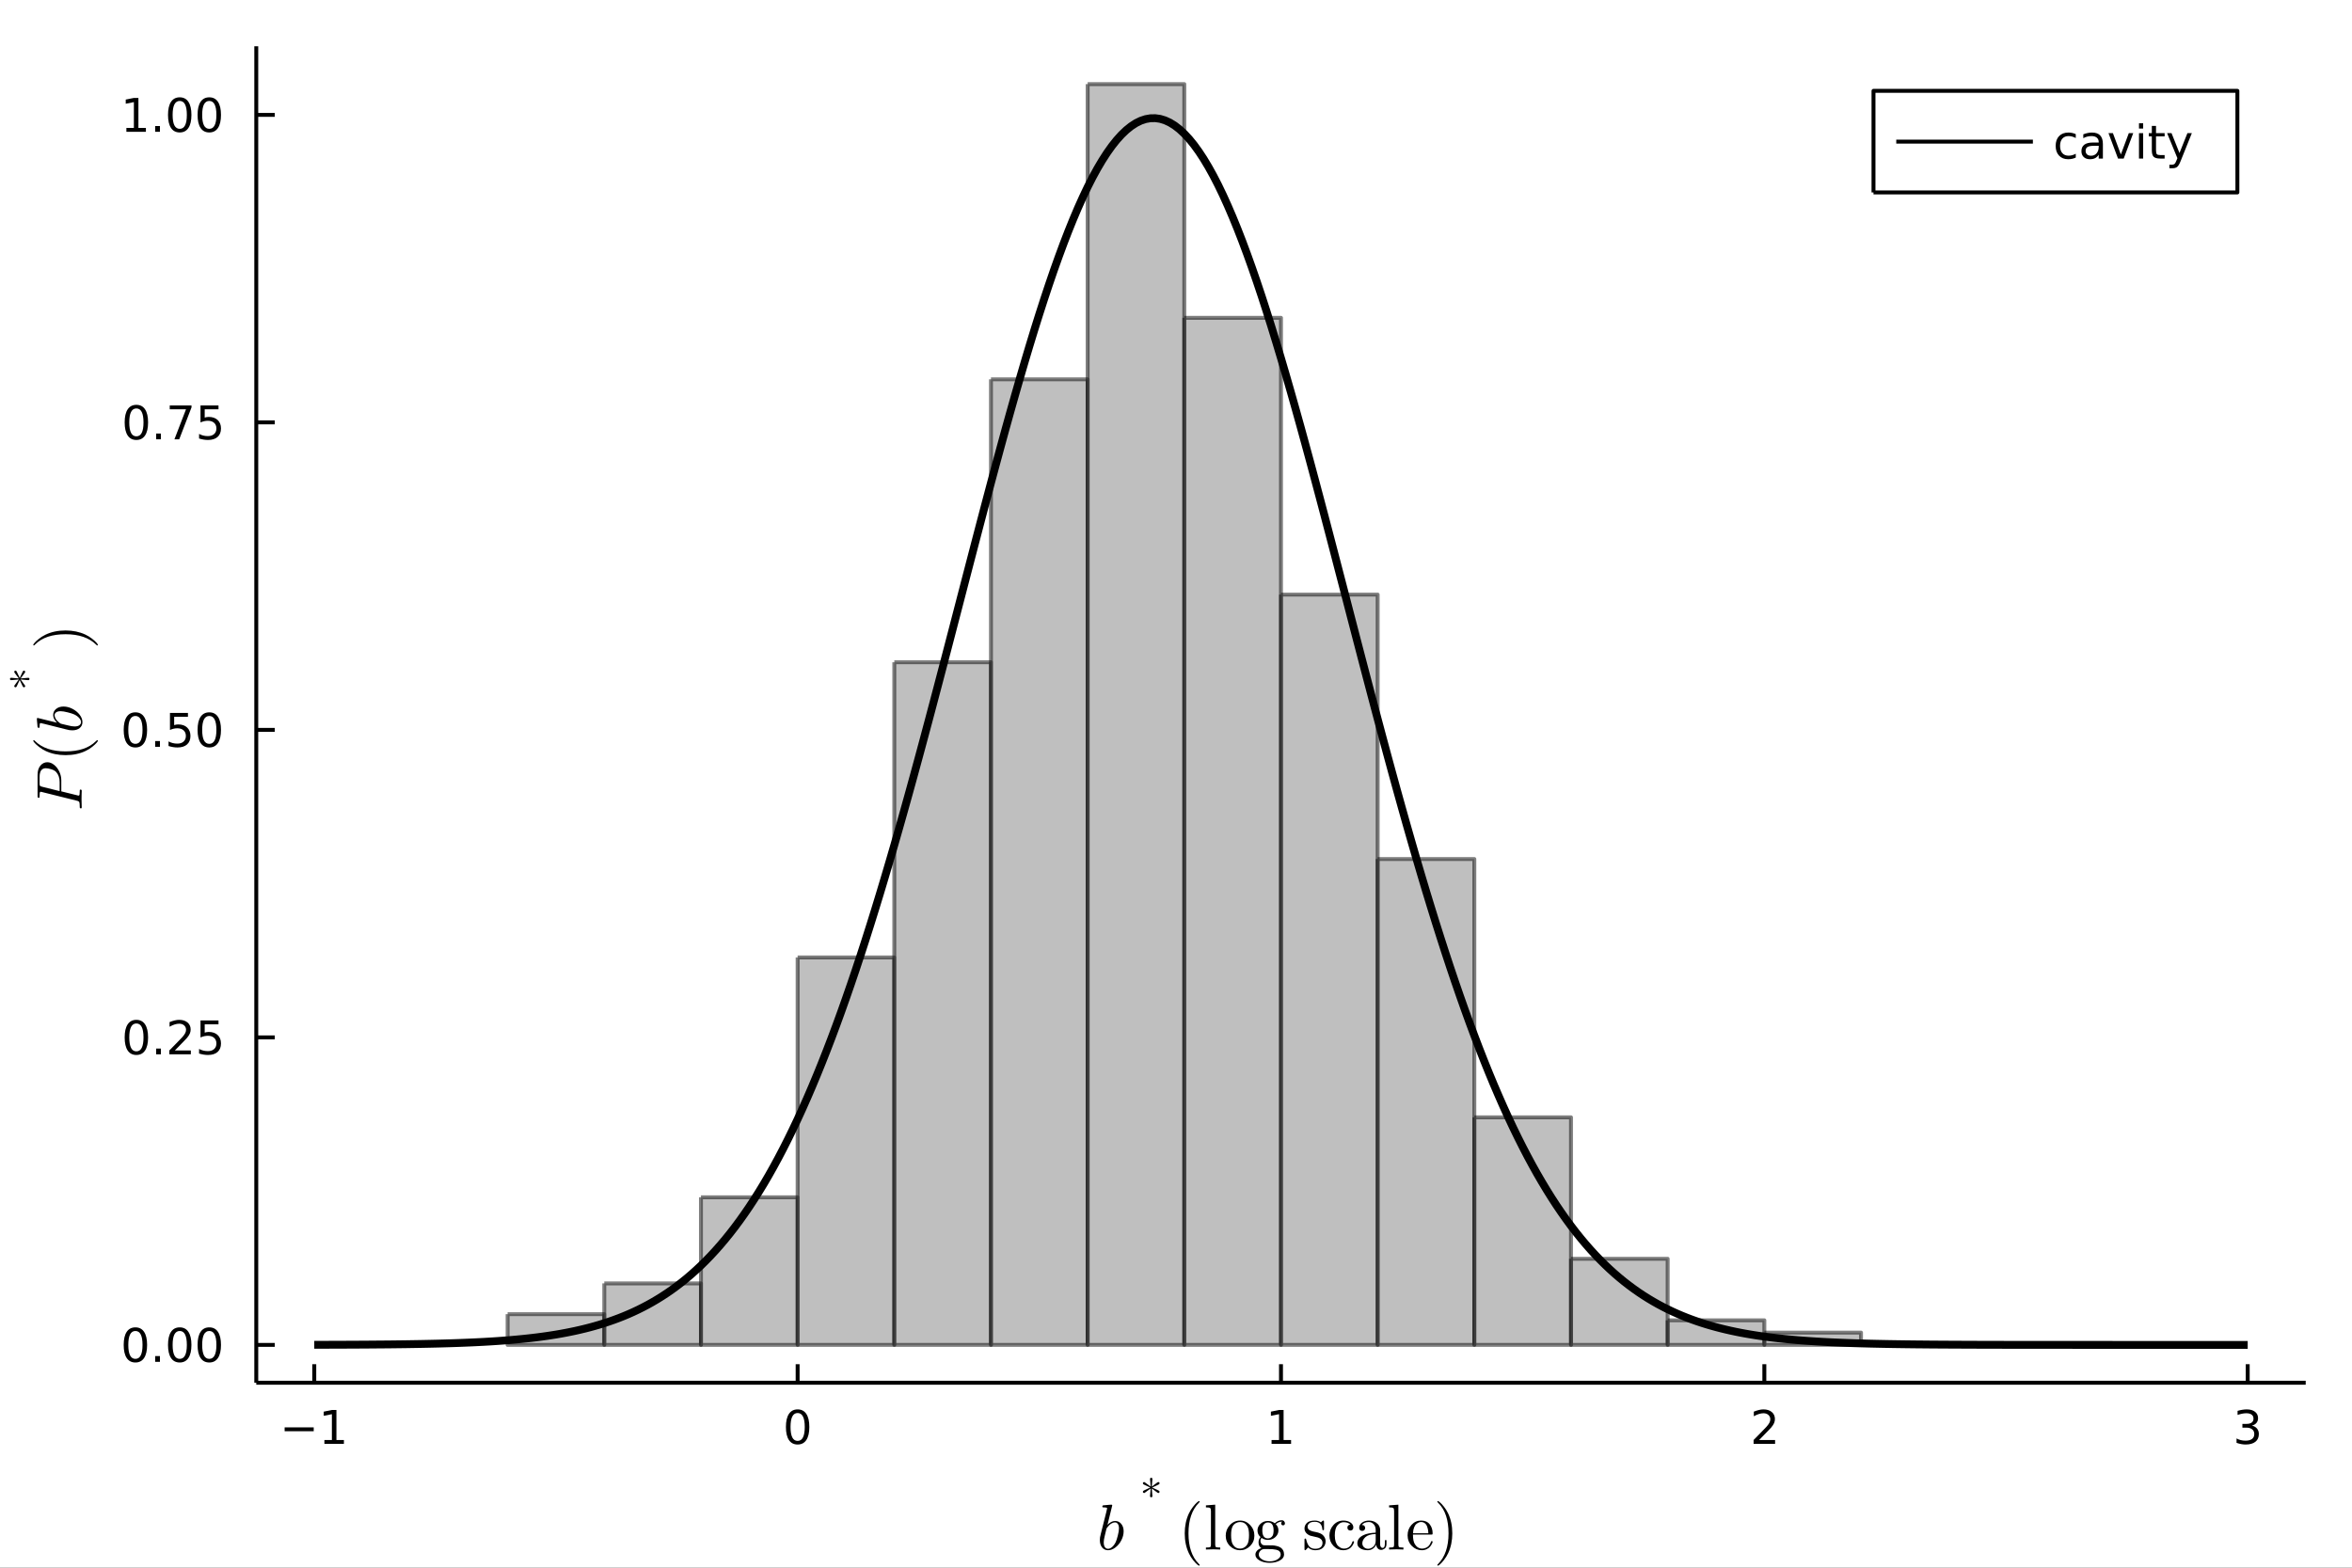 <?xml version="1.0" encoding="utf-8"?>
<svg xmlns="http://www.w3.org/2000/svg" xmlns:xlink="http://www.w3.org/1999/xlink" width="600" height="400" viewBox="0 0 2400 1600">
<rect x="0" y="0" width="2400" height="1600" fill="#333333" stroke="none"/>
<defs>
  <clipPath id="clip310">
    <rect x="0" y="0" width="2400" height="1600"/>
  </clipPath>
</defs>
<path clip-path="url(#clip310)" d="
M0 1600 L2400 1600 L2400 0 L0 0  Z
  " fill="#ffffff" fill-rule="evenodd" fill-opacity="1"/>
<defs>
  <clipPath id="clip311">
    <rect x="480" y="0" width="1681" height="1600"/>
  </clipPath>
</defs>
<defs>
  <clipPath id="clip312">
    <rect x="261" y="47" width="2092" height="1365"/>
  </clipPath>
</defs>
<path clip-path="url(#clip310)" d="
M261.498 1411.22 L2352.76 1411.22 L2352.76 47.244 L261.498 47.244  Z
  " fill="#ffffff" fill-rule="evenodd" fill-opacity="1"/>
<polyline clip-path="url(#clip310)" style="stroke:#000000; stroke-linecap:butt; stroke-linejoin:round; stroke-width:4; stroke-opacity:1; fill:none" points="
  261.498,1411.22 2352.76,1411.22 
  "/>
<polyline clip-path="url(#clip310)" style="stroke:#000000; stroke-linecap:butt; stroke-linejoin:round; stroke-width:4; stroke-opacity:1; fill:none" points="
  320.685,1411.22 320.685,1392.33 
  "/>
<polyline clip-path="url(#clip310)" style="stroke:#000000; stroke-linecap:butt; stroke-linejoin:round; stroke-width:4; stroke-opacity:1; fill:none" points="
  813.906,1411.22 813.906,1392.33 
  "/>
<polyline clip-path="url(#clip310)" style="stroke:#000000; stroke-linecap:butt; stroke-linejoin:round; stroke-width:4; stroke-opacity:1; fill:none" points="
  1307.13,1411.22 1307.13,1392.33 
  "/>
<polyline clip-path="url(#clip310)" style="stroke:#000000; stroke-linecap:butt; stroke-linejoin:round; stroke-width:4; stroke-opacity:1; fill:none" points="
  1800.35,1411.22 1800.35,1392.33 
  "/>
<polyline clip-path="url(#clip310)" style="stroke:#000000; stroke-linecap:butt; stroke-linejoin:round; stroke-width:4; stroke-opacity:1; fill:none" points="
  2293.57,1411.22 2293.57,1392.33 
  "/>
<path clip-path="url(#clip310)" d="M290.442 1456.79 L320.118 1456.79 L320.118 1460.73 L290.442 1460.73 L290.442 1456.79 Z" fill="#000000" fill-rule="evenodd" fill-opacity="1" /><path clip-path="url(#clip310)" d="M331.02 1469.69 L338.659 1469.69 L338.659 1443.32 L330.349 1444.99 L330.349 1440.73 L338.613 1439.06 L343.289 1439.06 L343.289 1469.69 L350.928 1469.69 L350.928 1473.62 L331.02 1473.62 L331.02 1469.69 Z" fill="#000000" fill-rule="evenodd" fill-opacity="1" /><path clip-path="url(#clip310)" d="M813.906 1442.14 Q810.295 1442.14 808.466 1445.71 Q806.661 1449.25 806.661 1456.38 Q806.661 1463.48 808.466 1467.05 Q810.295 1470.59 813.906 1470.59 Q817.54 1470.59 819.346 1467.05 Q821.174 1463.48 821.174 1456.38 Q821.174 1449.25 819.346 1445.71 Q817.54 1442.14 813.906 1442.14 M813.906 1438.44 Q819.716 1438.44 822.772 1443.05 Q825.85 1447.63 825.85 1456.38 Q825.85 1465.11 822.772 1469.71 Q819.716 1474.29 813.906 1474.29 Q808.096 1474.29 805.017 1469.71 Q801.962 1465.11 801.962 1456.38 Q801.962 1447.63 805.017 1443.05 Q808.096 1438.44 813.906 1438.44 Z" fill="#000000" fill-rule="evenodd" fill-opacity="1" /><path clip-path="url(#clip310)" d="M1297.51 1469.69 L1305.15 1469.69 L1305.15 1443.32 L1296.84 1444.99 L1296.84 1440.73 L1305.1 1439.06 L1309.78 1439.06 L1309.78 1469.69 L1317.42 1469.69 L1317.42 1473.62 L1297.51 1473.62 L1297.51 1469.69 Z" fill="#000000" fill-rule="evenodd" fill-opacity="1" /><path clip-path="url(#clip310)" d="M1795 1469.69 L1811.32 1469.69 L1811.32 1473.62 L1789.38 1473.62 L1789.38 1469.69 Q1792.04 1466.93 1796.62 1462.3 Q1801.23 1457.65 1802.41 1456.31 Q1804.65 1453.79 1805.53 1452.05 Q1806.44 1450.29 1806.44 1448.6 Q1806.44 1445.85 1804.49 1444.11 Q1802.57 1442.37 1799.47 1442.37 Q1797.27 1442.37 1794.82 1443.14 Q1792.39 1443.9 1789.61 1445.45 L1789.61 1440.73 Q1792.43 1439.6 1794.89 1439.02 Q1797.34 1438.44 1799.38 1438.44 Q1804.75 1438.44 1807.94 1441.12 Q1811.14 1443.81 1811.14 1448.3 Q1811.14 1450.43 1810.33 1452.35 Q1809.54 1454.25 1807.43 1456.84 Q1806.85 1457.51 1803.75 1460.73 Q1800.65 1463.92 1795 1469.69 Z" fill="#000000" fill-rule="evenodd" fill-opacity="1" /><path clip-path="url(#clip310)" d="M2297.82 1454.99 Q2301.17 1455.71 2303.05 1457.98 Q2304.95 1460.24 2304.95 1463.58 Q2304.95 1468.69 2301.43 1471.49 Q2297.91 1474.29 2291.43 1474.29 Q2289.25 1474.29 2286.94 1473.86 Q2284.65 1473.44 2282.19 1472.58 L2282.19 1468.07 Q2284.14 1469.2 2286.45 1469.78 Q2288.77 1470.36 2291.29 1470.36 Q2295.69 1470.36 2297.98 1468.62 Q2300.29 1466.89 2300.29 1463.58 Q2300.29 1460.52 2298.14 1458.81 Q2296.01 1457.07 2292.19 1457.07 L2288.16 1457.07 L2288.16 1453.23 L2292.38 1453.23 Q2295.83 1453.23 2297.65 1451.86 Q2299.48 1450.48 2299.48 1447.88 Q2299.48 1445.22 2297.59 1443.81 Q2295.71 1442.37 2292.19 1442.37 Q2290.27 1442.37 2288.07 1442.79 Q2285.87 1443.21 2283.23 1444.09 L2283.23 1439.92 Q2285.9 1439.18 2288.21 1438.81 Q2290.55 1438.44 2292.61 1438.44 Q2297.93 1438.44 2301.03 1440.87 Q2304.14 1443.28 2304.14 1447.4 Q2304.14 1450.27 2302.49 1452.26 Q2300.85 1454.23 2297.82 1454.99 Z" fill="#000000" fill-rule="evenodd" fill-opacity="1" /><path clip-path="url(#clip310)" d="M1146.58 1562.84 Q1146.58 1567.48 1144.23 1572.02 Q1141.91 1576.53 1138.17 1579.36 Q1134.47 1582.19 1130.67 1582.19 Q1126.97 1582.19 1124.61 1579.36 Q1122.3 1576.49 1122.3 1571.82 Q1122.3 1570.18 1122.49 1569.02 Q1122.68 1567.86 1123.36 1565.16 L1128.77 1543.64 Q1129.7 1539.62 1129.7 1539.59 Q1129.7 1539.2 1129.54 1539.01 Q1129.41 1538.78 1128.64 1538.62 Q1127.87 1538.46 1126.39 1538.46 Q1125.77 1538.46 1125.48 1538.43 Q1125.23 1538.39 1125 1538.23 Q1124.81 1538.04 1124.81 1537.65 Q1124.81 1537.11 1125.03 1536.82 Q1125.29 1536.49 1125.48 1536.43 Q1125.68 1536.37 1126.06 1536.33 Q1126.61 1536.3 1128.45 1536.14 Q1130.28 1535.95 1131.86 1535.82 Q1133.44 1535.69 1134.11 1535.69 Q1134.5 1535.69 1134.69 1535.88 Q1134.92 1536.04 1134.92 1536.24 L1134.95 1536.4 L1130.09 1556.27 Q1133.92 1552.31 1137.82 1552.31 Q1141.72 1552.31 1144.13 1555.3 Q1146.58 1558.3 1146.58 1562.84 M1141.81 1559.94 Q1141.81 1556.88 1140.65 1555.33 Q1139.53 1553.76 1137.66 1553.76 Q1136.08 1553.76 1134.02 1554.95 Q1131.96 1556.14 1129.77 1559.04 Q1129.35 1559.59 1129.19 1559.91 Q1129.06 1560.23 1128.77 1561.33 L1127.32 1567.41 Q1126.26 1571.57 1126.26 1574.08 Q1126.26 1577.49 1127.51 1579.1 Q1128.77 1580.71 1130.67 1580.71 Q1132.67 1580.71 1134.76 1578.94 Q1136.85 1577.17 1138.46 1573.95 Q1139.46 1571.82 1140.62 1567.25 Q1141.81 1562.65 1141.81 1559.94 Z" fill="#000000" fill-rule="evenodd" fill-opacity="1" /><path clip-path="url(#clip310)" d="M1166.19 1522.51 Q1166.19 1521.72 1167.25 1521.2 L1173.68 1518.16 L1167.16 1515.12 Q1166.19 1514.66 1166.19 1513.88 Q1166.19 1513.42 1166.55 1513.02 Q1166.94 1512.59 1167.43 1512.59 Q1167.79 1512.59 1168.45 1513.09 L1174.17 1517.23 Q1173.48 1509.62 1173.5 1509.39 Q1173.5 1508.94 1173.84 1508.6 Q1174.17 1508.24 1174.74 1508.24 Q1175.19 1508.24 1175.55 1508.58 Q1175.93 1508.89 1175.93 1509.39 L1175.26 1517.23 L1180.37 1513.45 Q1181.57 1512.57 1182 1512.59 Q1182.52 1512.59 1182.88 1513 Q1183.24 1513.4 1183.24 1513.88 Q1183.24 1514.66 1182.18 1515.16 L1175.75 1518.2 L1182.27 1521.27 Q1183.24 1521.72 1183.24 1522.51 Q1183.24 1522.96 1182.85 1523.39 Q1182.49 1523.8 1182 1523.8 Q1181.73 1523.8 1181.25 1523.52 Q1181.16 1523.48 1180.19 1522.76 Q1179.22 1522.04 1177.71 1520.93 Q1176.23 1519.83 1175.26 1519.13 Q1175.96 1526.75 1175.93 1526.97 Q1175.93 1527.42 1175.59 1527.79 Q1175.26 1528.15 1174.69 1528.15 Q1174.24 1528.15 1173.86 1527.83 Q1173.5 1527.49 1173.5 1526.97 L1174.17 1519.13 L1167.73 1523.8 Q1167.03 1523.8 1166.64 1523.46 Q1166.28 1523.1 1166.24 1522.89 Q1166.19 1522.69 1166.19 1522.51 Z" fill="#000000" fill-rule="evenodd" fill-opacity="1" /><path clip-path="url(#clip310)" d="M1208.91 1564.96 Q1208.91 1553.82 1213.07 1544.84 Q1214.84 1541.07 1217.32 1537.91 Q1219.8 1534.76 1221.44 1533.37 Q1223.08 1531.99 1223.53 1531.99 Q1224.18 1531.99 1224.21 1532.63 Q1224.21 1532.95 1223.34 1533.76 Q1212.71 1544.58 1212.74 1564.96 Q1212.74 1585.42 1223.08 1595.82 Q1224.21 1596.94 1224.21 1597.3 Q1224.21 1597.94 1223.53 1597.94 Q1223.08 1597.94 1221.5 1596.62 Q1219.92 1595.3 1217.48 1592.28 Q1215.03 1589.25 1213.26 1585.54 Q1208.91 1576.56 1208.91 1564.96 Z" fill="#000000" fill-rule="evenodd" fill-opacity="1" /><path clip-path="url(#clip310)" d="M1230.54 1581.45 L1230.54 1579.42 Q1234.05 1579.42 1234.86 1579.01 Q1235.66 1578.56 1235.66 1576.43 L1235.66 1542.13 Q1235.66 1539.68 1234.79 1539.07 Q1233.96 1538.46 1230.54 1538.46 L1230.54 1536.4 L1240.01 1535.69 L1240.01 1576.43 Q1240.01 1578.56 1240.85 1579.01 Q1241.69 1579.42 1245.16 1579.42 L1245.16 1581.45 Q1244.36 1581.45 1242.68 1581.39 Q1241.01 1581.33 1239.79 1581.29 Q1238.56 1581.26 1237.85 1581.26 Q1237.08 1581.26 1230.54 1581.45 Z" fill="#000000" fill-rule="evenodd" fill-opacity="1" /><path clip-path="url(#clip310)" d="M1255.09 1577.91 Q1250.74 1573.6 1250.74 1567.35 Q1250.74 1561.07 1254.99 1556.49 Q1259.27 1551.89 1265.39 1551.89 Q1271.38 1551.89 1275.67 1556.46 Q1279.98 1561 1279.98 1567.35 Q1279.98 1573.56 1275.64 1577.88 Q1271.32 1582.19 1265.33 1582.19 Q1259.47 1582.19 1255.09 1577.91 M1256.22 1566.8 Q1256.22 1573.21 1257.89 1576.11 Q1260.47 1580.52 1265.39 1580.52 Q1267.84 1580.52 1269.87 1579.2 Q1271.93 1577.88 1273.06 1575.66 Q1274.51 1572.76 1274.51 1566.8 Q1274.51 1560.46 1272.77 1557.65 Q1270.19 1553.37 1265.33 1553.37 Q1263.2 1553.37 1261.11 1554.5 Q1259.05 1555.59 1257.79 1557.78 Q1256.22 1560.68 1256.22 1566.8 Z" fill="#000000" fill-rule="evenodd" fill-opacity="1" /><path clip-path="url(#clip310)" d="M1281.03 1586.67 Q1281.03 1584.55 1282.64 1582.71 Q1284.28 1580.87 1287.12 1580.07 Q1284.22 1578.23 1284.22 1574.21 Q1284.22 1571.12 1286.25 1568.73 Q1283.15 1566.16 1283.15 1561.94 Q1283.15 1558.04 1286.25 1555.17 Q1289.34 1552.31 1293.85 1552.31 Q1297.81 1552.31 1300.84 1554.69 Q1303.99 1551.6 1307.82 1551.57 Q1309.53 1551.57 1310.34 1552.63 Q1311.17 1553.69 1311.17 1554.82 Q1311.17 1555.82 1310.53 1556.3 Q1309.92 1556.78 1309.27 1556.78 Q1308.47 1556.78 1307.89 1556.27 Q1307.34 1555.72 1307.34 1554.88 Q1307.34 1553.5 1308.4 1553.08 Q1308.21 1553.02 1307.76 1553.02 Q1304.54 1553.02 1301.8 1555.59 Q1304.51 1558.1 1304.51 1562 Q1304.51 1565.9 1301.41 1568.76 Q1298.32 1571.63 1293.85 1571.63 Q1290.14 1571.63 1287.31 1569.57 Q1286.18 1570.89 1286.18 1572.69 Q1286.18 1574.34 1287.18 1575.62 Q1288.18 1576.91 1289.69 1577.11 Q1290.14 1577.17 1294.62 1577.17 Q1297.26 1577.17 1298.71 1577.23 Q1300.16 1577.3 1302.22 1577.75 Q1304.31 1578.17 1305.96 1579.01 Q1310.24 1581.39 1310.27 1586.54 Q1310.27 1590.31 1305.92 1592.66 Q1301.61 1595.04 1295.62 1595.04 Q1289.56 1595.04 1285.28 1592.63 Q1281.03 1590.25 1281.03 1586.67 M1284.47 1586.67 Q1284.47 1589.38 1287.66 1591.44 Q1290.85 1593.53 1295.68 1593.53 Q1300.42 1593.53 1303.6 1591.47 Q1306.83 1589.44 1306.83 1586.67 Q1306.83 1584.71 1305.7 1583.45 Q1304.57 1582.19 1302.25 1581.68 Q1299.97 1581.2 1298.36 1581.1 Q1296.74 1581 1293.78 1581 L1289.89 1581 Q1287.63 1581.13 1286.05 1582.77 Q1284.47 1584.42 1284.47 1586.67 M1288.08 1562 Q1288.08 1570.12 1293.85 1570.12 Q1296.74 1570.12 1298.52 1567.48 Q1299.58 1565.71 1299.58 1561.94 Q1299.58 1553.82 1293.85 1553.82 Q1290.95 1553.82 1289.14 1556.46 Q1288.08 1558.23 1288.08 1562 Z" fill="#000000" fill-rule="evenodd" fill-opacity="1" /><path clip-path="url(#clip310)" d="M1331.12 1580.58 L1331.12 1571.89 Q1331.12 1571.15 1331.16 1570.89 Q1331.19 1570.63 1331.38 1570.44 Q1331.57 1570.25 1331.96 1570.25 Q1332.41 1570.25 1332.57 1570.44 Q1332.77 1570.63 1332.89 1571.37 Q1333.89 1575.91 1336.02 1578.33 Q1338.18 1580.71 1342.07 1580.71 Q1345.78 1580.71 1347.65 1579.07 Q1349.51 1577.43 1349.51 1574.72 Q1349.51 1569.89 1342.65 1568.67 Q1338.69 1567.86 1337.05 1567.35 Q1335.41 1566.8 1333.96 1565.61 Q1331.12 1563.29 1331.12 1560 Q1331.12 1556.72 1333.6 1554.3 Q1336.12 1551.89 1341.65 1551.89 Q1345.36 1551.89 1347.87 1553.76 Q1348.61 1553.18 1349 1552.69 Q1349.87 1551.89 1350.32 1551.89 Q1350.83 1551.89 1350.93 1552.24 Q1351.03 1552.57 1351.03 1553.5 L1351.03 1560.13 Q1351.03 1560.87 1350.99 1561.13 Q1350.96 1561.39 1350.77 1561.58 Q1350.58 1561.74 1350.16 1561.74 Q1349.42 1561.74 1349.38 1561.13 Q1348.87 1553.14 1341.65 1553.14 Q1337.76 1553.14 1336.02 1554.66 Q1334.28 1556.14 1334.28 1558.17 Q1334.28 1559.3 1334.79 1560.17 Q1335.34 1561 1336.02 1561.52 Q1336.73 1562 1338.02 1562.48 Q1339.3 1562.94 1340.08 1563.1 Q1340.88 1563.26 1342.4 1563.58 Q1347.68 1564.58 1349.9 1566.74 Q1352.67 1569.51 1352.67 1573.02 Q1352.67 1576.91 1350.03 1579.55 Q1347.39 1582.19 1342.07 1582.19 Q1337.79 1582.19 1334.79 1579.33 Q1334.41 1579.71 1334.12 1580.07 Q1333.83 1580.39 1333.7 1580.52 Q1333.6 1580.65 1333.57 1580.75 Q1333.54 1580.81 1333.47 1580.87 Q1332.15 1582.19 1331.83 1582.19 Q1331.32 1582.19 1331.22 1581.84 Q1331.12 1581.52 1331.12 1580.58 Z" fill="#000000" fill-rule="evenodd" fill-opacity="1" /><path clip-path="url(#clip310)" d="M1360.76 1577.85 Q1356.57 1573.47 1356.57 1567.22 Q1356.57 1560.94 1360.69 1556.43 Q1364.81 1551.89 1370.87 1551.89 Q1374.89 1551.89 1377.92 1553.82 Q1380.95 1555.72 1380.95 1558.97 Q1380.95 1560.42 1380.08 1561.26 Q1379.24 1562.07 1377.92 1562.07 Q1376.54 1562.07 1375.7 1561.23 Q1374.89 1560.36 1374.89 1559.04 Q1374.89 1558.46 1375.09 1557.88 Q1375.28 1557.3 1375.99 1556.69 Q1376.73 1556.08 1377.99 1555.98 Q1375.64 1553.56 1371.06 1553.56 Q1371 1553.56 1370.93 1553.56 Q1367.58 1553.56 1364.81 1556.72 Q1362.04 1559.88 1362.04 1567.09 Q1362.04 1570.86 1362.95 1573.63 Q1363.88 1576.37 1365.39 1577.78 Q1366.91 1579.2 1368.39 1579.88 Q1369.87 1580.52 1371.32 1580.52 Q1377.79 1580.52 1379.98 1573.6 Q1380.18 1572.95 1380.82 1572.95 Q1381.69 1572.95 1381.69 1573.6 Q1381.69 1573.92 1381.43 1574.76 Q1381.17 1575.59 1380.37 1576.91 Q1379.56 1578.23 1378.41 1579.39 Q1377.28 1580.52 1375.25 1581.36 Q1373.25 1582.19 1370.74 1582.19 Q1364.94 1582.19 1360.76 1577.85 Z" fill="#000000" fill-rule="evenodd" fill-opacity="1" /><path clip-path="url(#clip310)" d="M1385.04 1575.17 Q1385.04 1569.57 1391.64 1566.61 Q1395.6 1564.71 1403.78 1564.22 L1403.78 1561.81 Q1403.78 1557.72 1401.62 1555.56 Q1399.5 1553.37 1396.79 1553.37 Q1391.96 1553.37 1389.64 1556.4 Q1391.61 1556.46 1392.32 1557.46 Q1393.02 1558.43 1393.02 1559.43 Q1393.02 1560.75 1392.19 1561.62 Q1391.38 1562.45 1390 1562.45 Q1388.68 1562.45 1387.81 1561.65 Q1386.94 1560.81 1386.94 1559.36 Q1386.94 1556.14 1389.84 1554.01 Q1392.77 1551.89 1396.92 1551.89 Q1402.33 1551.89 1405.94 1555.53 Q1407.07 1556.66 1407.61 1558.1 Q1408.19 1559.55 1408.26 1560.52 Q1408.32 1561.45 1408.32 1563.32 L1408.32 1576.49 Q1408.32 1576.88 1408.45 1577.52 Q1408.58 1578.17 1409.16 1579.01 Q1409.77 1579.81 1410.77 1579.81 Q1413.15 1579.81 1413.12 1575.59 L1413.12 1571.89 L1414.8 1571.89 L1414.8 1575.59 Q1414.8 1579.1 1412.93 1580.49 Q1411.09 1581.84 1409.38 1581.84 Q1407.19 1581.84 1405.81 1580.23 Q1404.43 1578.62 1404.23 1576.43 Q1403.23 1578.94 1400.95 1580.58 Q1398.69 1582.19 1395.6 1582.19 Q1393.22 1582.19 1390.96 1581.58 Q1388.74 1581 1386.87 1579.36 Q1385.04 1577.69 1385.04 1575.17 M1390.13 1575.11 Q1390.13 1577.56 1391.87 1579.14 Q1393.6 1580.71 1396.05 1580.71 Q1398.82 1580.71 1401.3 1578.59 Q1403.78 1576.43 1403.78 1572.21 L1403.78 1565.61 Q1396.47 1565.87 1393.28 1568.8 Q1390.13 1571.7 1390.13 1575.11 Z" fill="#000000" fill-rule="evenodd" fill-opacity="1" /><path clip-path="url(#clip310)" d="M1417.44 1581.45 L1417.44 1579.42 Q1420.95 1579.42 1421.75 1579.01 Q1422.56 1578.56 1422.56 1576.43 L1422.56 1542.13 Q1422.56 1539.68 1421.69 1539.07 Q1420.85 1538.46 1417.44 1538.46 L1417.44 1536.4 L1426.91 1535.69 L1426.91 1576.43 Q1426.91 1578.56 1427.74 1579.01 Q1428.58 1579.42 1432.06 1579.42 L1432.06 1581.45 Q1431.25 1581.45 1429.58 1581.39 Q1427.9 1581.33 1426.68 1581.29 Q1425.46 1581.26 1424.75 1581.26 Q1423.98 1581.26 1417.44 1581.45 Z" fill="#000000" fill-rule="evenodd" fill-opacity="1" /><path clip-path="url(#clip310)" d="M1436.32 1566.93 Q1436.32 1560.71 1440.31 1556.3 Q1444.3 1551.89 1450.04 1551.89 Q1455.83 1551.89 1458.83 1555.66 Q1461.86 1559.43 1461.86 1564.84 Q1461.86 1565.83 1461.6 1566.03 Q1461.34 1566.22 1460.21 1566.22 L1441.79 1566.22 Q1441.79 1572.95 1443.79 1576.11 Q1446.56 1580.52 1451.23 1580.52 Q1451.87 1580.52 1452.64 1580.39 Q1453.42 1580.26 1455 1579.71 Q1456.57 1579.14 1457.96 1577.62 Q1459.34 1576.11 1460.15 1573.72 Q1460.34 1572.79 1460.99 1572.82 Q1461.86 1572.82 1461.86 1573.6 Q1461.86 1574.18 1461.21 1575.5 Q1460.6 1576.78 1459.41 1578.33 Q1458.22 1579.88 1455.9 1581.04 Q1453.61 1582.19 1450.84 1582.19 Q1445.04 1582.19 1440.66 1577.81 Q1436.32 1573.4 1436.32 1566.93 M1441.86 1564.84 L1457.51 1564.84 Q1457.51 1563.45 1457.25 1561.9 Q1457.02 1560.36 1456.32 1558.23 Q1455.64 1556.08 1454.03 1554.72 Q1452.42 1553.37 1450.04 1553.37 Q1448.97 1553.37 1447.81 1553.82 Q1446.69 1554.27 1445.3 1555.37 Q1443.92 1556.46 1442.95 1558.94 Q1441.98 1561.42 1441.86 1564.84 Z" fill="#000000" fill-rule="evenodd" fill-opacity="1" /><path clip-path="url(#clip310)" d="M1466.63 1597.3 Q1466.63 1596.98 1467.47 1596.17 Q1478.1 1585.35 1478.1 1564.96 Q1478.1 1544.51 1467.89 1534.18 Q1466.63 1532.98 1466.63 1532.63 Q1466.63 1531.99 1467.28 1531.99 Q1467.73 1531.99 1469.3 1533.31 Q1470.91 1534.63 1473.33 1537.65 Q1475.78 1540.68 1477.58 1544.38 Q1481.93 1553.37 1481.93 1564.96 Q1481.93 1576.11 1477.77 1585.09 Q1476 1588.86 1473.52 1592.02 Q1471.04 1595.17 1469.4 1596.56 Q1467.76 1597.94 1467.28 1597.94 Q1466.63 1597.94 1466.63 1597.3 Z" fill="#000000" fill-rule="evenodd" fill-opacity="1" /><polyline clip-path="url(#clip310)" style="stroke:#000000; stroke-linecap:butt; stroke-linejoin:round; stroke-width:4; stroke-opacity:1; fill:none" points="
  261.498,1411.22 261.498,47.244 
  "/>
<polyline clip-path="url(#clip310)" style="stroke:#000000; stroke-linecap:butt; stroke-linejoin:round; stroke-width:4; stroke-opacity:1; fill:none" points="
  261.498,1372.62 280.396,1372.62 
  "/>
<polyline clip-path="url(#clip310)" style="stroke:#000000; stroke-linecap:butt; stroke-linejoin:round; stroke-width:4; stroke-opacity:1; fill:none" points="
  261.498,1058.77 280.396,1058.77 
  "/>
<polyline clip-path="url(#clip310)" style="stroke:#000000; stroke-linecap:butt; stroke-linejoin:round; stroke-width:4; stroke-opacity:1; fill:none" points="
  261.498,744.926 280.396,744.926 
  "/>
<polyline clip-path="url(#clip310)" style="stroke:#000000; stroke-linecap:butt; stroke-linejoin:round; stroke-width:4; stroke-opacity:1; fill:none" points="
  261.498,431.079 280.396,431.079 
  "/>
<polyline clip-path="url(#clip310)" style="stroke:#000000; stroke-linecap:butt; stroke-linejoin:round; stroke-width:4; stroke-opacity:1; fill:none" points="
  261.498,117.232 280.396,117.232 
  "/>
<path clip-path="url(#clip310)" d="M138.161 1358.42 Q134.55 1358.42 132.721 1361.98 Q130.915 1365.53 130.915 1372.66 Q130.915 1379.76 132.721 1383.33 Q134.55 1386.87 138.161 1386.87 Q141.795 1386.87 143.601 1383.33 Q145.429 1379.76 145.429 1372.66 Q145.429 1365.53 143.601 1361.98 Q141.795 1358.42 138.161 1358.42 M138.161 1354.72 Q143.971 1354.72 147.027 1359.32 Q150.105 1363.91 150.105 1372.66 Q150.105 1381.38 147.027 1385.99 Q143.971 1390.57 138.161 1390.57 Q132.351 1390.57 129.272 1385.99 Q126.216 1381.38 126.216 1372.66 Q126.216 1363.91 129.272 1359.32 Q132.351 1354.72 138.161 1354.72 Z" fill="#000000" fill-rule="evenodd" fill-opacity="1" /><path clip-path="url(#clip310)" d="M158.323 1384.02 L163.207 1384.02 L163.207 1389.9 L158.323 1389.9 L158.323 1384.02 Z" fill="#000000" fill-rule="evenodd" fill-opacity="1" /><path clip-path="url(#clip310)" d="M183.392 1358.42 Q179.781 1358.42 177.952 1361.98 Q176.147 1365.53 176.147 1372.66 Q176.147 1379.76 177.952 1383.33 Q179.781 1386.87 183.392 1386.87 Q187.026 1386.87 188.832 1383.33 Q190.661 1379.76 190.661 1372.66 Q190.661 1365.53 188.832 1361.98 Q187.026 1358.42 183.392 1358.42 M183.392 1354.72 Q189.202 1354.72 192.258 1359.32 Q195.336 1363.91 195.336 1372.66 Q195.336 1381.38 192.258 1385.99 Q189.202 1390.57 183.392 1390.57 Q177.582 1390.57 174.503 1385.99 Q171.448 1381.38 171.448 1372.66 Q171.448 1363.91 174.503 1359.32 Q177.582 1354.72 183.392 1354.72 Z" fill="#000000" fill-rule="evenodd" fill-opacity="1" /><path clip-path="url(#clip310)" d="M213.554 1358.42 Q209.943 1358.42 208.114 1361.98 Q206.309 1365.53 206.309 1372.66 Q206.309 1379.76 208.114 1383.33 Q209.943 1386.87 213.554 1386.87 Q217.188 1386.87 218.994 1383.33 Q220.822 1379.76 220.822 1372.66 Q220.822 1365.53 218.994 1361.98 Q217.188 1358.42 213.554 1358.42 M213.554 1354.72 Q219.364 1354.72 222.42 1359.32 Q225.498 1363.91 225.498 1372.66 Q225.498 1381.38 222.42 1385.99 Q219.364 1390.57 213.554 1390.57 Q207.744 1390.57 204.665 1385.99 Q201.61 1381.38 201.61 1372.66 Q201.61 1363.91 204.665 1359.32 Q207.744 1354.72 213.554 1354.72 Z" fill="#000000" fill-rule="evenodd" fill-opacity="1" /><path clip-path="url(#clip310)" d="M139.156 1044.57 Q135.545 1044.57 133.716 1048.14 Q131.911 1051.68 131.911 1058.81 Q131.911 1065.91 133.716 1069.48 Q135.545 1073.02 139.156 1073.02 Q142.79 1073.02 144.596 1069.48 Q146.425 1065.91 146.425 1058.81 Q146.425 1051.68 144.596 1048.14 Q142.79 1044.57 139.156 1044.57 M139.156 1040.87 Q144.966 1040.87 148.022 1045.47 Q151.101 1050.06 151.101 1058.81 Q151.101 1067.53 148.022 1072.14 Q144.966 1076.72 139.156 1076.72 Q133.346 1076.72 130.267 1072.14 Q127.212 1067.53 127.212 1058.81 Q127.212 1050.06 130.267 1045.47 Q133.346 1040.87 139.156 1040.87 Z" fill="#000000" fill-rule="evenodd" fill-opacity="1" /><path clip-path="url(#clip310)" d="M159.318 1070.17 L164.202 1070.17 L164.202 1076.05 L159.318 1076.05 L159.318 1070.17 Z" fill="#000000" fill-rule="evenodd" fill-opacity="1" /><path clip-path="url(#clip310)" d="M178.415 1072.12 L194.735 1072.12 L194.735 1076.05 L172.79 1076.05 L172.79 1072.12 Q175.452 1069.36 180.036 1064.73 Q184.642 1060.08 185.823 1058.74 Q188.068 1056.22 188.948 1054.48 Q189.85 1052.72 189.85 1051.03 Q189.85 1048.28 187.906 1046.54 Q185.985 1044.8 182.883 1044.8 Q180.684 1044.8 178.23 1045.57 Q175.799 1046.33 173.022 1047.88 L173.022 1043.16 Q175.846 1042.03 178.299 1041.45 Q180.753 1040.87 182.79 1040.87 Q188.161 1040.87 191.355 1043.55 Q194.549 1046.24 194.549 1050.73 Q194.549 1052.86 193.739 1054.78 Q192.952 1056.68 190.846 1059.27 Q190.267 1059.94 187.165 1063.16 Q184.063 1066.35 178.415 1072.12 Z" fill="#000000" fill-rule="evenodd" fill-opacity="1" /><path clip-path="url(#clip310)" d="M204.596 1041.49 L222.952 1041.49 L222.952 1045.43 L208.878 1045.43 L208.878 1053.9 Q209.897 1053.55 210.915 1053.39 Q211.934 1053.21 212.952 1053.21 Q218.739 1053.21 222.119 1056.38 Q225.498 1059.55 225.498 1064.97 Q225.498 1070.54 222.026 1073.65 Q218.554 1076.72 212.234 1076.72 Q210.059 1076.72 207.79 1076.35 Q205.545 1075.98 203.137 1075.24 L203.137 1070.54 Q205.221 1071.68 207.443 1072.23 Q209.665 1072.79 212.142 1072.79 Q216.147 1072.79 218.484 1070.68 Q220.822 1068.58 220.822 1064.97 Q220.822 1061.35 218.484 1059.25 Q216.147 1057.14 212.142 1057.14 Q210.267 1057.14 208.392 1057.56 Q206.54 1057.97 204.596 1058.85 L204.596 1041.49 Z" fill="#000000" fill-rule="evenodd" fill-opacity="1" /><path clip-path="url(#clip310)" d="M138.161 730.725 Q134.55 730.725 132.721 734.29 Q130.915 737.831 130.915 744.961 Q130.915 752.067 132.721 755.632 Q134.55 759.174 138.161 759.174 Q141.795 759.174 143.601 755.632 Q145.429 752.067 145.429 744.961 Q145.429 737.831 143.601 734.29 Q141.795 730.725 138.161 730.725 M138.161 727.021 Q143.971 727.021 147.027 731.628 Q150.105 736.211 150.105 744.961 Q150.105 753.688 147.027 758.294 Q143.971 762.877 138.161 762.877 Q132.351 762.877 129.272 758.294 Q126.216 753.688 126.216 744.961 Q126.216 736.211 129.272 731.628 Q132.351 727.021 138.161 727.021 Z" fill="#000000" fill-rule="evenodd" fill-opacity="1" /><path clip-path="url(#clip310)" d="M158.323 756.327 L163.207 756.327 L163.207 762.206 L158.323 762.206 L158.323 756.327 Z" fill="#000000" fill-rule="evenodd" fill-opacity="1" /><path clip-path="url(#clip310)" d="M173.438 727.646 L191.795 727.646 L191.795 731.581 L177.721 731.581 L177.721 740.054 Q178.739 739.706 179.758 739.544 Q180.776 739.359 181.795 739.359 Q187.582 739.359 190.961 742.53 Q194.341 745.702 194.341 751.118 Q194.341 756.697 190.869 759.799 Q187.397 762.877 181.077 762.877 Q178.901 762.877 176.633 762.507 Q174.387 762.137 171.98 761.396 L171.98 756.697 Q174.063 757.831 176.286 758.387 Q178.508 758.942 180.985 758.942 Q184.989 758.942 187.327 756.836 Q189.665 754.729 189.665 751.118 Q189.665 747.507 187.327 745.401 Q184.989 743.294 180.985 743.294 Q179.11 743.294 177.235 743.711 Q175.383 744.128 173.438 745.007 L173.438 727.646 Z" fill="#000000" fill-rule="evenodd" fill-opacity="1" /><path clip-path="url(#clip310)" d="M213.554 730.725 Q209.943 730.725 208.114 734.29 Q206.309 737.831 206.309 744.961 Q206.309 752.067 208.114 755.632 Q209.943 759.174 213.554 759.174 Q217.188 759.174 218.994 755.632 Q220.822 752.067 220.822 744.961 Q220.822 737.831 218.994 734.29 Q217.188 730.725 213.554 730.725 M213.554 727.021 Q219.364 727.021 222.42 731.628 Q225.498 736.211 225.498 744.961 Q225.498 753.688 222.42 758.294 Q219.364 762.877 213.554 762.877 Q207.744 762.877 204.665 758.294 Q201.61 753.688 201.61 744.961 Q201.61 736.211 204.665 731.628 Q207.744 727.021 213.554 727.021 Z" fill="#000000" fill-rule="evenodd" fill-opacity="1" /><path clip-path="url(#clip310)" d="M139.156 416.878 Q135.545 416.878 133.716 420.443 Q131.911 423.984 131.911 431.114 Q131.911 438.22 133.716 441.785 Q135.545 445.327 139.156 445.327 Q142.79 445.327 144.596 441.785 Q146.425 438.22 146.425 431.114 Q146.425 423.984 144.596 420.443 Q142.79 416.878 139.156 416.878 M139.156 413.174 Q144.966 413.174 148.022 417.781 Q151.101 422.364 151.101 431.114 Q151.101 439.841 148.022 444.447 Q144.966 449.03 139.156 449.03 Q133.346 449.03 130.267 444.447 Q127.212 439.841 127.212 431.114 Q127.212 422.364 130.267 417.781 Q133.346 413.174 139.156 413.174 Z" fill="#000000" fill-rule="evenodd" fill-opacity="1" /><path clip-path="url(#clip310)" d="M159.318 442.479 L164.202 442.479 L164.202 448.359 L159.318 448.359 L159.318 442.479 Z" fill="#000000" fill-rule="evenodd" fill-opacity="1" /><path clip-path="url(#clip310)" d="M173.207 413.799 L195.429 413.799 L195.429 415.79 L182.883 448.359 L177.999 448.359 L189.804 417.734 L173.207 417.734 L173.207 413.799 Z" fill="#000000" fill-rule="evenodd" fill-opacity="1" /><path clip-path="url(#clip310)" d="M204.596 413.799 L222.952 413.799 L222.952 417.734 L208.878 417.734 L208.878 426.206 Q209.897 425.859 210.915 425.697 Q211.934 425.512 212.952 425.512 Q218.739 425.512 222.119 428.683 Q225.498 431.855 225.498 437.271 Q225.498 442.85 222.026 445.952 Q218.554 449.03 212.234 449.03 Q210.059 449.03 207.79 448.66 Q205.545 448.29 203.137 447.549 L203.137 442.85 Q205.221 443.984 207.443 444.54 Q209.665 445.095 212.142 445.095 Q216.147 445.095 218.484 442.989 Q220.822 440.882 220.822 437.271 Q220.822 433.66 218.484 431.554 Q216.147 429.447 212.142 429.447 Q210.267 429.447 208.392 429.864 Q206.54 430.28 204.596 431.16 L204.596 413.799 Z" fill="#000000" fill-rule="evenodd" fill-opacity="1" /><path clip-path="url(#clip310)" d="M128.971 130.577 L136.61 130.577 L136.61 104.211 L128.3 105.878 L128.3 101.619 L136.564 99.952 L141.239 99.952 L141.239 130.577 L148.878 130.577 L148.878 134.512 L128.971 134.512 L128.971 130.577 Z" fill="#000000" fill-rule="evenodd" fill-opacity="1" /><path clip-path="url(#clip310)" d="M158.323 128.632 L163.207 128.632 L163.207 134.512 L158.323 134.512 L158.323 128.632 Z" fill="#000000" fill-rule="evenodd" fill-opacity="1" /><path clip-path="url(#clip310)" d="M183.392 103.031 Q179.781 103.031 177.952 106.595 Q176.147 110.137 176.147 117.267 Q176.147 124.373 177.952 127.938 Q179.781 131.48 183.392 131.48 Q187.026 131.48 188.832 127.938 Q190.661 124.373 190.661 117.267 Q190.661 110.137 188.832 106.595 Q187.026 103.031 183.392 103.031 M183.392 99.327 Q189.202 99.327 192.258 103.933 Q195.336 108.517 195.336 117.267 Q195.336 125.994 192.258 130.6 Q189.202 135.183 183.392 135.183 Q177.582 135.183 174.503 130.6 Q171.448 125.994 171.448 117.267 Q171.448 108.517 174.503 103.933 Q177.582 99.327 183.392 99.327 Z" fill="#000000" fill-rule="evenodd" fill-opacity="1" /><path clip-path="url(#clip310)" d="M213.554 103.031 Q209.943 103.031 208.114 106.595 Q206.309 110.137 206.309 117.267 Q206.309 124.373 208.114 127.938 Q209.943 131.48 213.554 131.48 Q217.188 131.48 218.994 127.938 Q220.822 124.373 220.822 117.267 Q220.822 110.137 218.994 106.595 Q217.188 103.031 213.554 103.031 M213.554 99.327 Q219.364 99.327 222.42 103.933 Q225.498 108.517 225.498 117.267 Q225.498 125.994 222.42 130.6 Q219.364 135.183 213.554 135.183 Q207.744 135.183 204.665 130.6 Q201.61 125.994 201.61 117.267 Q201.61 108.517 204.665 103.933 Q207.744 99.327 213.554 99.327 Z" fill="#000000" fill-rule="evenodd" fill-opacity="1" /><path clip-path="url(#clip310)" d="M48.288 777.945 Q51.895 777.945 55.212 780.618 Q58.529 783.259 60.558 787.575 Q62.555 791.858 62.555 796.464 L62.555 807.671 L79.044 811.761 Q79.141 811.794 79.56 811.89 Q79.946 811.987 80.172 811.987 Q80.977 811.987 81.17 810.988 Q81.363 809.958 81.363 807.671 Q81.363 806.19 81.621 805.964 Q81.782 805.836 82.072 805.836 Q82.523 805.836 82.845 805.964 Q83.135 806.093 83.231 806.351 Q83.328 806.576 83.36 806.737 Q83.392 806.898 83.392 807.156 Q83.392 807.832 83.328 809.282 Q83.263 810.699 83.263 811.439 L83.199 815.658 L83.392 824.032 Q83.392 825.03 82.587 825.03 Q81.975 825.03 81.718 824.773 Q81.428 824.515 81.395 824.225 Q81.363 823.935 81.363 823.195 Q81.363 821.584 81.267 820.618 Q81.17 819.652 81.041 819.04 Q80.88 818.396 80.429 818.074 Q79.978 817.72 79.592 817.558 Q79.173 817.397 78.239 817.172 L42.813 808.348 Q41.75 808.09 41.589 808.09 Q41.042 808.09 40.848 808.412 Q40.623 808.702 40.526 809.539 Q40.398 811.15 40.398 812.373 Q40.398 813.178 40.365 813.501 Q40.333 813.79 40.172 814.048 Q39.979 814.273 39.592 814.273 Q38.98 814.273 38.723 814.016 Q38.433 813.726 38.401 813.404 Q38.336 813.082 38.336 812.309 L38.336 790.924 Q38.336 784.773 41.267 781.359 Q44.198 777.945 48.288 777.945 M46.71 784.064 Q40.398 784.064 40.398 793.05 L40.398 799.362 Q40.398 801.456 40.784 801.971 Q41.138 802.486 42.91 802.937 L60.848 807.414 L60.848 798.106 Q60.848 791.858 57.338 787.961 Q55.727 786.19 52.378 785.127 Q49.029 784.064 46.71 784.064 Z" fill="#000000" fill-rule="evenodd" fill-opacity="1" /><path clip-path="url(#clip310)" d="M66.903 770.708 Q55.76 770.708 46.774 766.553 Q43.006 764.782 39.85 762.302 Q36.694 759.822 35.309 758.18 Q33.924 756.537 33.924 756.086 Q33.924 755.442 34.568 755.41 Q34.89 755.41 35.695 756.279 Q46.517 766.907 66.903 766.875 Q87.354 766.875 97.756 756.537 Q98.883 755.41 99.238 755.41 Q99.882 755.41 99.882 756.086 Q99.882 756.537 98.561 758.115 Q97.241 759.693 94.213 762.141 Q91.186 764.589 87.483 766.36 Q78.497 770.708 66.903 770.708 Z" fill="#000000" fill-rule="evenodd" fill-opacity="1" /><path clip-path="url(#clip310)" d="M64.777 721.097 Q69.415 721.097 73.956 723.448 Q78.465 725.767 81.299 729.503 Q84.133 733.206 84.133 737.007 Q84.133 740.71 81.299 743.061 Q78.433 745.38 73.763 745.38 Q72.12 745.38 70.961 745.187 Q69.801 744.994 67.096 744.317 L45.583 738.907 Q41.557 737.973 41.525 737.973 Q41.138 737.973 40.945 738.134 Q40.719 738.263 40.559 739.036 Q40.398 739.809 40.398 741.29 Q40.398 741.902 40.365 742.192 Q40.333 742.449 40.172 742.675 Q39.979 742.868 39.592 742.868 Q39.045 742.868 38.755 742.643 Q38.433 742.385 38.368 742.192 Q38.304 741.999 38.272 741.612 Q38.24 741.065 38.079 739.229 Q37.885 737.393 37.757 735.815 Q37.628 734.237 37.628 733.561 Q37.628 733.174 37.821 732.981 Q37.982 732.756 38.175 732.756 L38.336 732.723 L58.207 737.586 Q54.246 733.754 54.246 729.857 Q54.246 725.96 57.241 723.545 Q60.236 721.097 64.777 721.097 M61.879 725.863 Q58.819 725.863 57.273 727.023 Q55.695 728.15 55.695 730.018 Q55.695 731.596 56.887 733.657 Q58.078 735.718 60.977 737.908 Q61.525 738.327 61.847 738.488 Q62.169 738.617 63.264 738.907 L69.351 740.356 Q73.505 741.419 76.017 741.419 Q79.431 741.419 81.041 740.163 Q82.652 738.907 82.652 737.007 Q82.652 735.01 80.88 732.917 Q79.109 730.823 75.888 729.213 Q73.763 728.214 69.189 727.055 Q64.584 725.863 61.879 725.863 Z" fill="#000000" fill-rule="evenodd" fill-opacity="1" /><path clip-path="url(#clip310)" d="M24.449 701.482 Q23.66 701.482 23.141 700.422 L20.098 693.997 L17.054 700.512 Q16.603 701.482 15.814 701.482 Q15.363 701.482 14.958 701.121 Q14.529 700.738 14.529 700.242 Q14.529 699.881 15.025 699.227 L19.173 693.501 Q11.553 694.2 11.328 694.177 Q10.877 694.177 10.539 693.839 Q10.178 693.501 10.178 692.937 Q10.178 692.486 10.516 692.126 Q10.832 691.742 11.328 691.742 L19.173 692.419 L15.386 687.301 Q14.507 686.106 14.529 685.678 Q14.529 685.16 14.935 684.799 Q15.341 684.438 15.814 684.438 Q16.603 684.438 17.099 685.498 L20.143 691.923 L23.209 685.408 Q23.66 684.438 24.449 684.438 Q24.9 684.438 25.328 684.821 Q25.734 685.182 25.734 685.678 Q25.734 685.949 25.463 686.422 Q25.418 686.512 24.697 687.482 Q23.975 688.451 22.871 689.961 Q21.766 691.449 21.067 692.419 Q28.687 691.72 28.912 691.742 Q29.363 691.742 29.724 692.081 Q30.085 692.419 30.085 692.982 Q30.085 693.433 29.769 693.817 Q29.431 694.177 28.912 694.177 L21.067 693.501 L25.734 699.949 Q25.734 700.647 25.395 701.031 Q25.035 701.391 24.832 701.436 Q24.629 701.482 24.449 701.482 Z" fill="#000000" fill-rule="evenodd" fill-opacity="1" /><path clip-path="url(#clip310)" d="M99.238 658.765 Q98.915 658.765 98.11 657.927 Q87.289 647.3 66.903 647.3 Q46.452 647.3 36.114 657.509 Q34.922 658.765 34.568 658.765 Q33.924 658.765 33.924 658.121 Q33.924 657.67 35.245 656.092 Q36.565 654.481 39.592 652.066 Q42.62 649.618 46.323 647.815 Q55.309 643.467 66.903 643.467 Q78.046 643.467 87.032 647.622 Q90.8 649.393 93.956 651.873 Q97.112 654.353 98.497 655.995 Q99.882 657.638 99.882 658.121 Q99.882 658.765 99.238 658.765 Z" fill="#000000" fill-rule="evenodd" fill-opacity="1" /><path clip-path="url(#clip312)" d="
M517.973 1341.24 L517.973 1372.62 L616.618 1372.62 L616.618 1341.24 L517.973 1341.24 L517.973 1341.24  Z
  " fill="#808080" fill-rule="evenodd" fill-opacity="0.5"/>
<polyline clip-path="url(#clip312)" style="stroke:#000000; stroke-linecap:butt; stroke-linejoin:round; stroke-width:4; stroke-opacity:0.5; fill:none" points="
  517.973,1341.24 517.973,1372.62 616.618,1372.62 616.618,1341.24 517.973,1341.24 
  "/>
<path clip-path="url(#clip312)" d="
M616.618 1309.85 L616.618 1372.62 L715.262 1372.62 L715.262 1309.85 L616.618 1309.85 L616.618 1309.85  Z
  " fill="#808080" fill-rule="evenodd" fill-opacity="0.5"/>
<polyline clip-path="url(#clip312)" style="stroke:#000000; stroke-linecap:butt; stroke-linejoin:round; stroke-width:4; stroke-opacity:0.5; fill:none" points="
  616.618,1309.85 616.618,1372.62 715.262,1372.62 715.262,1309.85 616.618,1309.85 
  "/>
<path clip-path="url(#clip312)" d="
M715.262 1221.97 L715.262 1372.62 L813.906 1372.62 L813.906 1221.97 L715.262 1221.97 L715.262 1221.97  Z
  " fill="#808080" fill-rule="evenodd" fill-opacity="0.5"/>
<polyline clip-path="url(#clip312)" style="stroke:#000000; stroke-linecap:butt; stroke-linejoin:round; stroke-width:4; stroke-opacity:0.5; fill:none" points="
  715.262,1221.97 715.262,1372.62 813.906,1372.62 813.906,1221.97 715.262,1221.97 
  "/>
<path clip-path="url(#clip312)" d="
M813.906 977.173 L813.906 1372.62 L912.55 1372.62 L912.55 977.173 L813.906 977.173 L813.906 977.173  Z
  " fill="#808080" fill-rule="evenodd" fill-opacity="0.5"/>
<polyline clip-path="url(#clip312)" style="stroke:#000000; stroke-linecap:butt; stroke-linejoin:round; stroke-width:4; stroke-opacity:0.5; fill:none" points="
  813.906,977.173 813.906,1372.62 912.55,1372.62 912.55,977.173 813.906,977.173 
  "/>
<path clip-path="url(#clip312)" d="
M912.55 675.88 L912.55 1372.62 L1011.19 1372.62 L1011.19 675.88 L912.55 675.88 L912.55 675.88  Z
  " fill="#808080" fill-rule="evenodd" fill-opacity="0.5"/>
<polyline clip-path="url(#clip312)" style="stroke:#000000; stroke-linecap:butt; stroke-linejoin:round; stroke-width:4; stroke-opacity:0.5; fill:none" points="
  912.55,675.88 912.55,1372.62 1011.19,1372.62 1011.19,675.88 912.55,675.88 
  "/>
<path clip-path="url(#clip312)" d="
M1011.19 387.14 L1011.19 1372.62 L1109.84 1372.62 L1109.84 387.14 L1011.19 387.14 L1011.19 387.14  Z
  " fill="#808080" fill-rule="evenodd" fill-opacity="0.5"/>
<polyline clip-path="url(#clip312)" style="stroke:#000000; stroke-linecap:butt; stroke-linejoin:round; stroke-width:4; stroke-opacity:0.5; fill:none" points="
  1011.19,387.14 1011.19,1372.62 1109.84,1372.62 1109.84,387.14 1011.19,387.14 
  "/>
<path clip-path="url(#clip312)" d="
M1109.84 85.847 L1109.84 1372.62 L1208.48 1372.62 L1208.48 85.847 L1109.84 85.847 L1109.84 85.847  Z
  " fill="#808080" fill-rule="evenodd" fill-opacity="0.5"/>
<polyline clip-path="url(#clip312)" style="stroke:#000000; stroke-linecap:butt; stroke-linejoin:round; stroke-width:4; stroke-opacity:0.5; fill:none" points="
  1109.84,85.847 1109.84,1372.62 1208.48,1372.62 1208.48,85.847 1109.84,85.847 
  "/>
<path clip-path="url(#clip312)" d="
M1208.48 324.371 L1208.48 1372.62 L1307.13 1372.62 L1307.13 324.371 L1208.48 324.371 L1208.48 324.371  Z
  " fill="#808080" fill-rule="evenodd" fill-opacity="0.5"/>
<polyline clip-path="url(#clip312)" style="stroke:#000000; stroke-linecap:butt; stroke-linejoin:round; stroke-width:4; stroke-opacity:0.5; fill:none" points="
  1208.48,324.371 1208.48,1372.62 1307.13,1372.62 1307.13,324.371 1208.48,324.371 
  "/>
<path clip-path="url(#clip312)" d="
M1307.13 606.833 L1307.13 1372.62 L1405.77 1372.62 L1405.77 606.833 L1307.13 606.833 L1307.13 606.833  Z
  " fill="#808080" fill-rule="evenodd" fill-opacity="0.5"/>
<polyline clip-path="url(#clip312)" style="stroke:#000000; stroke-linecap:butt; stroke-linejoin:round; stroke-width:4; stroke-opacity:0.5; fill:none" points="
  1307.13,606.833 1307.13,1372.62 1405.77,1372.62 1405.77,606.833 1307.13,606.833 
  "/>
<path clip-path="url(#clip312)" d="
M1405.77 876.742 L1405.77 1372.62 L1504.42 1372.62 L1504.42 876.742 L1405.77 876.742 L1405.77 876.742  Z
  " fill="#808080" fill-rule="evenodd" fill-opacity="0.5"/>
<polyline clip-path="url(#clip312)" style="stroke:#000000; stroke-linecap:butt; stroke-linejoin:round; stroke-width:4; stroke-opacity:0.5; fill:none" points="
  1405.77,876.742 1405.77,1372.62 1504.42,1372.62 1504.42,876.742 1405.77,876.742 
  "/>
<path clip-path="url(#clip312)" d="
M1504.42 1140.37 L1504.42 1372.62 L1603.06 1372.62 L1603.06 1140.37 L1504.42 1140.37 L1504.42 1140.37  Z
  " fill="#808080" fill-rule="evenodd" fill-opacity="0.5"/>
<polyline clip-path="url(#clip312)" style="stroke:#000000; stroke-linecap:butt; stroke-linejoin:round; stroke-width:4; stroke-opacity:0.5; fill:none" points="
  1504.42,1140.37 1504.42,1372.62 1603.06,1372.62 1603.06,1140.37 1504.42,1140.37 
  "/>
<path clip-path="url(#clip312)" d="
M1603.06 1284.74 L1603.06 1372.62 L1701.7 1372.62 L1701.7 1284.74 L1603.06 1284.74 L1603.06 1284.74  Z
  " fill="#808080" fill-rule="evenodd" fill-opacity="0.5"/>
<polyline clip-path="url(#clip312)" style="stroke:#000000; stroke-linecap:butt; stroke-linejoin:round; stroke-width:4; stroke-opacity:0.5; fill:none" points="
  1603.06,1284.74 1603.06,1372.62 1701.7,1372.62 1701.7,1284.74 1603.06,1284.74 
  "/>
<path clip-path="url(#clip312)" d="
M1701.7 1347.51 L1701.7 1372.62 L1800.35 1372.62 L1800.35 1347.51 L1701.7 1347.51 L1701.7 1347.51  Z
  " fill="#808080" fill-rule="evenodd" fill-opacity="0.5"/>
<polyline clip-path="url(#clip312)" style="stroke:#000000; stroke-linecap:butt; stroke-linejoin:round; stroke-width:4; stroke-opacity:0.5; fill:none" points="
  1701.7,1347.51 1701.7,1372.62 1800.35,1372.62 1800.35,1347.51 1701.7,1347.51 
  "/>
<path clip-path="url(#clip312)" d="
M1800.35 1360.07 L1800.35 1372.62 L1898.99 1372.62 L1898.99 1360.07 L1800.35 1360.07 L1800.35 1360.07  Z
  " fill="#808080" fill-rule="evenodd" fill-opacity="0.5"/>
<polyline clip-path="url(#clip312)" style="stroke:#000000; stroke-linecap:butt; stroke-linejoin:round; stroke-width:4; stroke-opacity:0.5; fill:none" points="
  1800.35,1360.07 1800.35,1372.62 1898.99,1372.62 1898.99,1360.07 1800.35,1360.07 
  "/>
<circle clip-path="url(#clip312)" style="fill:#808080; stroke:none; fill-opacity:0" cx="567.295" cy="1341.24" r="2"/>
<circle clip-path="url(#clip312)" style="fill:#808080; stroke:none; fill-opacity:0" cx="665.94" cy="1309.85" r="2"/>
<circle clip-path="url(#clip312)" style="fill:#808080; stroke:none; fill-opacity:0" cx="764.584" cy="1221.97" r="2"/>
<circle clip-path="url(#clip312)" style="fill:#808080; stroke:none; fill-opacity:0" cx="863.228" cy="977.173" r="2"/>
<circle clip-path="url(#clip312)" style="fill:#808080; stroke:none; fill-opacity:0" cx="961.872" cy="675.88" r="2"/>
<circle clip-path="url(#clip312)" style="fill:#808080; stroke:none; fill-opacity:0" cx="1060.52" cy="387.14" r="2"/>
<circle clip-path="url(#clip312)" style="fill:#808080; stroke:none; fill-opacity:0" cx="1159.16" cy="85.847" r="2"/>
<circle clip-path="url(#clip312)" style="fill:#808080; stroke:none; fill-opacity:0" cx="1257.8" cy="324.371" r="2"/>
<circle clip-path="url(#clip312)" style="fill:#808080; stroke:none; fill-opacity:0" cx="1356.45" cy="606.833" r="2"/>
<circle clip-path="url(#clip312)" style="fill:#808080; stroke:none; fill-opacity:0" cx="1455.09" cy="876.742" r="2"/>
<circle clip-path="url(#clip312)" style="fill:#808080; stroke:none; fill-opacity:0" cx="1553.74" cy="1140.37" r="2"/>
<circle clip-path="url(#clip312)" style="fill:#808080; stroke:none; fill-opacity:0" cx="1652.38" cy="1284.74" r="2"/>
<circle clip-path="url(#clip312)" style="fill:#808080; stroke:none; fill-opacity:0" cx="1751.03" cy="1347.51" r="2"/>
<circle clip-path="url(#clip312)" style="fill:#808080; stroke:none; fill-opacity:0" cx="1849.67" cy="1360.07" r="2"/>
<polyline clip-path="url(#clip312)" style="stroke:#000000; stroke-linecap:butt; stroke-linejoin:round; stroke-width:8; stroke-opacity:1; fill:none" points="
  320.685,1372.52 325.617,1372.51 330.549,1372.49 335.481,1372.48 340.414,1372.46 345.346,1372.45 350.278,1372.43 355.21,1372.41 360.143,1372.38 365.075,1372.36 
  370.007,1372.33 374.939,1372.3 379.871,1372.26 384.804,1372.22 389.736,1372.18 394.668,1372.14 399.6,1372.09 404.532,1372.03 409.465,1371.97 414.397,1371.91 
  419.329,1371.83 424.261,1371.75 429.193,1371.67 434.126,1371.57 439.058,1371.47 443.99,1371.36 448.922,1371.24 453.855,1371.1 458.787,1370.96 463.719,1370.8 
  468.651,1370.63 473.583,1370.44 478.516,1370.24 483.448,1370.02 488.38,1369.78 493.312,1369.53 498.244,1369.25 503.177,1368.95 508.109,1368.62 513.041,1368.27 
  517.973,1367.89 522.906,1367.48 527.838,1367.03 532.77,1366.56 537.702,1366.04 542.634,1365.49 547.567,1364.9 552.499,1364.26 557.431,1363.57 562.363,1362.83 
  567.295,1362.05 572.228,1361.2 577.16,1360.29 582.092,1359.32 587.024,1358.29 591.956,1357.18 596.889,1356 601.821,1354.74 606.753,1353.39 611.685,1351.96 
  616.618,1350.43 621.55,1348.8 626.482,1347.07 631.414,1345.24 636.346,1343.29 641.279,1341.22 646.211,1339.02 651.143,1336.7 656.075,1334.23 661.007,1331.63 
  665.94,1328.87 670.872,1325.96 675.804,1322.88 680.736,1319.64 685.668,1316.22 690.601,1312.61 695.533,1308.82 700.465,1304.83 705.397,1300.63 710.33,1296.22 
  715.262,1291.6 720.194,1286.74 725.126,1281.65 730.058,1276.32 734.991,1270.74 739.923,1264.91 744.855,1258.81 749.787,1252.45 754.719,1245.8 759.652,1238.87 
  764.584,1231.66 769.516,1224.14 774.448,1216.32 779.38,1208.2 784.313,1199.76 789.245,1191 794.177,1181.91 799.109,1172.5 804.042,1162.75 808.974,1152.66 
  813.906,1142.24 818.838,1131.47 823.77,1120.35 828.703,1108.89 833.635,1097.07 838.567,1084.91 843.499,1072.4 848.431,1059.55 853.364,1046.34 858.296,1032.79 
  863.228,1018.9 868.16,1004.67 873.093,990.111 878.025,975.222 882.957,960.011 887.889,944.485 892.821,928.652 897.754,912.522 902.686,896.104 907.618,879.408 
  912.55,862.446 917.482,845.231 922.415,827.775 927.347,810.093 932.279,792.2 937.211,774.112 942.143,755.846 947.076,737.42 952.008,718.852 956.94,700.162 
  961.872,681.37 966.805,662.496 971.737,643.563 976.669,624.593 981.601,605.608 986.533,586.634 991.466,567.693 996.398,548.81 1001.33,530.012 1006.26,511.323 
  1011.19,492.769 1016.13,474.378 1021.06,456.175 1025.99,438.187 1030.92,420.442 1035.86,402.966 1040.79,385.786 1045.72,368.929 1050.65,352.422 1055.58,336.291 
  1060.52,320.563 1065.45,305.264 1070.38,290.419 1075.31,276.053 1080.25,262.191 1085.18,248.855 1090.11,236.071 1095.04,223.859 1099.97,212.241 1104.91,201.238 
  1109.84,190.869 1114.77,181.154 1119.7,172.11 1124.64,163.752 1129.57,156.097 1134.5,149.158 1139.43,142.949 1144.36,137.48 1149.3,132.762 1154.23,128.804 
  1159.16,125.612 1164.09,123.194 1169.03,121.553 1173.96,120.692 1178.89,120.614 1183.82,121.318 1188.75,122.803 1193.69,125.067 1198.62,128.104 1203.55,131.909 
  1208.48,136.476 1213.42,141.795 1218.35,147.858 1223.28,154.651 1228.21,162.164 1233.14,170.383 1238.08,179.291 1243.01,188.874 1247.94,199.113 1252.87,209.99 
  1257.8,221.487 1262.74,233.582 1267.67,246.254 1272.6,259.481 1277.53,273.239 1282.47,287.507 1287.4,302.258 1292.33,317.469 1297.26,333.113 1302.19,349.165 
  1307.13,365.599 1312.06,382.388 1316.99,399.505 1321.92,416.924 1326.86,434.618 1331.79,452.559 1336.72,470.721 1341.65,489.077 1346.58,507.601 1351.52,526.264 
  1356.45,545.043 1361.38,563.911 1366.31,582.842 1371.25,601.812 1376.18,620.796 1381.11,639.771 1386.04,658.714 1390.97,677.601 1395.91,696.411 1400.84,715.124 
  1405.77,733.717 1410.7,752.174 1415.64,770.473 1420.57,788.598 1425.5,806.531 1430.43,824.256 1435.36,841.758 1440.3,859.023 1445.23,876.036 1450.16,892.786 
  1455.09,909.261 1460.03,925.45 1464.96,941.343 1469.89,956.93 1474.82,972.205 1479.75,987.159 1484.69,1001.79 1489.62,1016.08 1494.55,1030.04 1499.48,1043.66 
  1504.42,1056.93 1509.35,1069.86 1514.28,1082.44 1519.21,1094.67 1524.14,1106.55 1529.08,1118.08 1534.01,1129.27 1538.94,1140.11 1543.87,1150.6 1548.81,1160.76 
  1553.74,1170.57 1558.67,1180.05 1563.6,1189.21 1568.53,1198.03 1573.47,1206.53 1578.4,1214.72 1583.33,1222.6 1588.26,1230.18 1593.2,1237.45 1598.13,1244.44 
  1603.06,1251.14 1607.99,1257.56 1612.92,1263.71 1617.86,1269.6 1622.79,1275.23 1627.72,1280.61 1632.65,1285.74 1637.59,1290.64 1642.52,1295.32 1647.45,1299.77 
  1652.38,1304.01 1657.31,1308.04 1662.25,1311.87 1667.18,1315.51 1672.11,1318.97 1677.04,1322.25 1681.98,1325.36 1686.91,1328.3 1691.84,1331.09 1696.77,1333.72 
  1701.7,1336.21 1706.64,1338.57 1711.57,1340.79 1716.5,1342.88 1721.43,1344.86 1726.37,1346.72 1731.3,1348.47 1736.23,1350.11 1741.16,1351.66 1746.09,1353.11 
  1751.03,1354.47 1755.96,1355.75 1760.89,1356.95 1765.82,1358.07 1770.75,1359.12 1775.69,1360.11 1780.62,1361.02 1785.55,1361.88 1790.48,1362.68 1795.42,1363.43 
  1800.35,1364.12 1805.28,1364.77 1810.21,1365.37 1815.14,1365.93 1820.08,1366.46 1825.01,1366.94 1829.94,1367.39 1834.87,1367.81 1839.81,1368.19 1844.74,1368.55 
  1849.67,1368.88 1854.6,1369.19 1859.53,1369.47 1864.47,1369.73 1869.4,1369.98 1874.33,1370.2 1879.26,1370.4 1884.2,1370.59 1889.13,1370.77 1894.06,1370.93 
  1898.99,1371.08 1903.92,1371.21 1908.86,1371.34 1913.79,1371.45 1918.72,1371.55 1923.65,1371.65 1928.59,1371.74 1933.52,1371.82 1938.45,1371.89 1943.38,1371.96 
  1948.31,1372.02 1953.25,1372.08 1958.18,1372.13 1963.11,1372.17 1968.04,1372.22 1972.98,1372.26 1977.91,1372.29 1982.84,1372.32 1987.77,1372.35 1992.7,1372.38 
  1997.64,1372.4 2002.57,1372.42 2007.5,1372.44 2012.43,1372.46 2017.37,1372.48 2022.3,1372.49 2027.23,1372.5 2032.16,1372.52 2037.09,1372.53 2042.03,1372.54 
  2046.96,1372.55 2051.89,1372.55 2056.82,1372.56 2061.76,1372.57 2066.69,1372.57 2071.62,1372.58 2076.55,1372.58 2081.48,1372.59 2086.42,1372.59 2091.35,1372.59 
  2096.28,1372.6 2101.21,1372.6 2106.15,1372.6 2111.08,1372.6 2116.01,1372.61 2120.94,1372.61 2125.87,1372.61 2130.81,1372.61 2135.74,1372.61 2140.67,1372.61 
  2145.6,1372.61 2150.54,1372.61 2155.47,1372.61 2160.4,1372.62 2165.33,1372.62 2170.26,1372.62 2175.2,1372.62 2180.13,1372.62 2185.06,1372.62 2189.99,1372.62 
  2194.93,1372.62 2199.86,1372.62 2204.79,1372.62 2209.72,1372.62 2214.65,1372.62 2219.59,1372.62 2224.52,1372.62 2229.45,1372.62 2234.38,1372.62 2239.32,1372.62 
  2244.25,1372.62 2249.18,1372.62 2254.11,1372.62 2259.04,1372.62 2263.98,1372.62 2268.91,1372.62 2273.84,1372.62 2278.77,1372.62 2283.7,1372.62 2288.64,1372.62 
  2293.57,1372.62 
  "/>
<path clip-path="url(#clip310)" d="
M1911.73 196.39 L2283.05 196.39 L2283.05 92.71 L1911.73 92.71  Z
  " fill="#ffffff" fill-rule="evenodd" fill-opacity="1"/>
<polyline clip-path="url(#clip310)" style="stroke:#000000; stroke-linecap:butt; stroke-linejoin:round; stroke-width:4; stroke-opacity:1; fill:none" points="
  1911.73,196.39 2283.05,196.39 2283.05,92.71 1911.73,92.71 1911.73,196.39 
  "/>
<polyline clip-path="url(#clip310)" style="stroke:#000000; stroke-linecap:butt; stroke-linejoin:round; stroke-width:4; stroke-opacity:1; fill:none" points="
  1934.96,144.55 2074.38,144.55 
  "/>
<path clip-path="url(#clip310)" d="M2118.13 136.9 L2118.13 140.881 Q2116.32 139.886 2114.49 139.4 Q2112.69 138.89 2110.83 138.89 Q2106.69 138.89 2104.4 141.529 Q2102.11 144.145 2102.11 148.89 Q2102.11 153.636 2104.4 156.275 Q2106.69 158.89 2110.83 158.89 Q2112.69 158.89 2114.49 158.404 Q2116.32 157.895 2118.13 156.9 L2118.13 160.835 Q2116.34 161.668 2114.42 162.085 Q2112.52 162.501 2110.37 162.501 Q2104.52 162.501 2101.07 158.821 Q2097.62 155.14 2097.62 148.89 Q2097.62 142.548 2101.09 138.914 Q2104.58 135.279 2110.65 135.279 Q2112.62 135.279 2114.49 135.696 Q2116.37 136.089 2118.13 136.9 Z" fill="#000000" fill-rule="evenodd" fill-opacity="1" /><path clip-path="url(#clip310)" d="M2137.32 148.798 Q2132.15 148.798 2130.16 149.978 Q2128.17 151.159 2128.17 154.006 Q2128.17 156.275 2129.65 157.617 Q2131.16 158.937 2133.73 158.937 Q2137.27 158.937 2139.4 156.437 Q2141.55 153.913 2141.55 149.747 L2141.55 148.798 L2137.32 148.798 M2145.81 147.038 L2145.81 161.83 L2141.55 161.83 L2141.55 157.895 Q2140.09 160.256 2137.92 161.39 Q2135.74 162.501 2132.59 162.501 Q2128.61 162.501 2126.25 160.279 Q2123.91 158.034 2123.91 154.284 Q2123.91 149.909 2126.83 147.687 Q2129.77 145.464 2135.58 145.464 L2141.55 145.464 L2141.55 145.048 Q2141.55 142.108 2139.61 140.511 Q2137.69 138.89 2134.19 138.89 Q2131.97 138.89 2129.86 139.423 Q2127.76 139.955 2125.81 141.02 L2125.81 137.085 Q2128.15 136.182 2130.35 135.742 Q2132.55 135.279 2134.63 135.279 Q2140.26 135.279 2143.03 138.196 Q2145.81 141.113 2145.81 147.038 Z" fill="#000000" fill-rule="evenodd" fill-opacity="1" /><path clip-path="url(#clip310)" d="M2151.53 135.904 L2156.04 135.904 L2164.14 157.663 L2172.25 135.904 L2176.76 135.904 L2167.04 161.83 L2161.25 161.83 L2151.53 135.904 Z" fill="#000000" fill-rule="evenodd" fill-opacity="1" /><path clip-path="url(#clip310)" d="M2182.64 135.904 L2186.9 135.904 L2186.9 161.83 L2182.64 161.83 L2182.64 135.904 M2182.64 125.812 L2186.9 125.812 L2186.9 131.205 L2182.64 131.205 L2182.64 125.812 Z" fill="#000000" fill-rule="evenodd" fill-opacity="1" /><path clip-path="url(#clip310)" d="M2200.02 128.543 L2200.02 135.904 L2208.8 135.904 L2208.8 139.214 L2200.02 139.214 L2200.02 153.288 Q2200.02 156.46 2200.88 157.363 Q2201.76 158.265 2204.42 158.265 L2208.8 158.265 L2208.8 161.83 L2204.42 161.83 Q2199.49 161.83 2197.62 160.001 Q2195.74 158.15 2195.74 153.288 L2195.74 139.214 L2192.62 139.214 L2192.62 135.904 L2195.74 135.904 L2195.74 128.543 L2200.02 128.543 Z" fill="#000000" fill-rule="evenodd" fill-opacity="1" /><path clip-path="url(#clip310)" d="M2225.19 164.237 Q2223.38 168.867 2221.67 170.279 Q2219.95 171.691 2217.08 171.691 L2213.68 171.691 L2213.68 168.126 L2216.18 168.126 Q2217.94 168.126 2218.91 167.293 Q2219.89 166.46 2221.07 163.358 L2221.83 161.413 L2211.34 135.904 L2215.86 135.904 L2223.96 156.182 L2232.06 135.904 L2236.57 135.904 L2225.19 164.237 Z" fill="#000000" fill-rule="evenodd" fill-opacity="1" /></svg>
